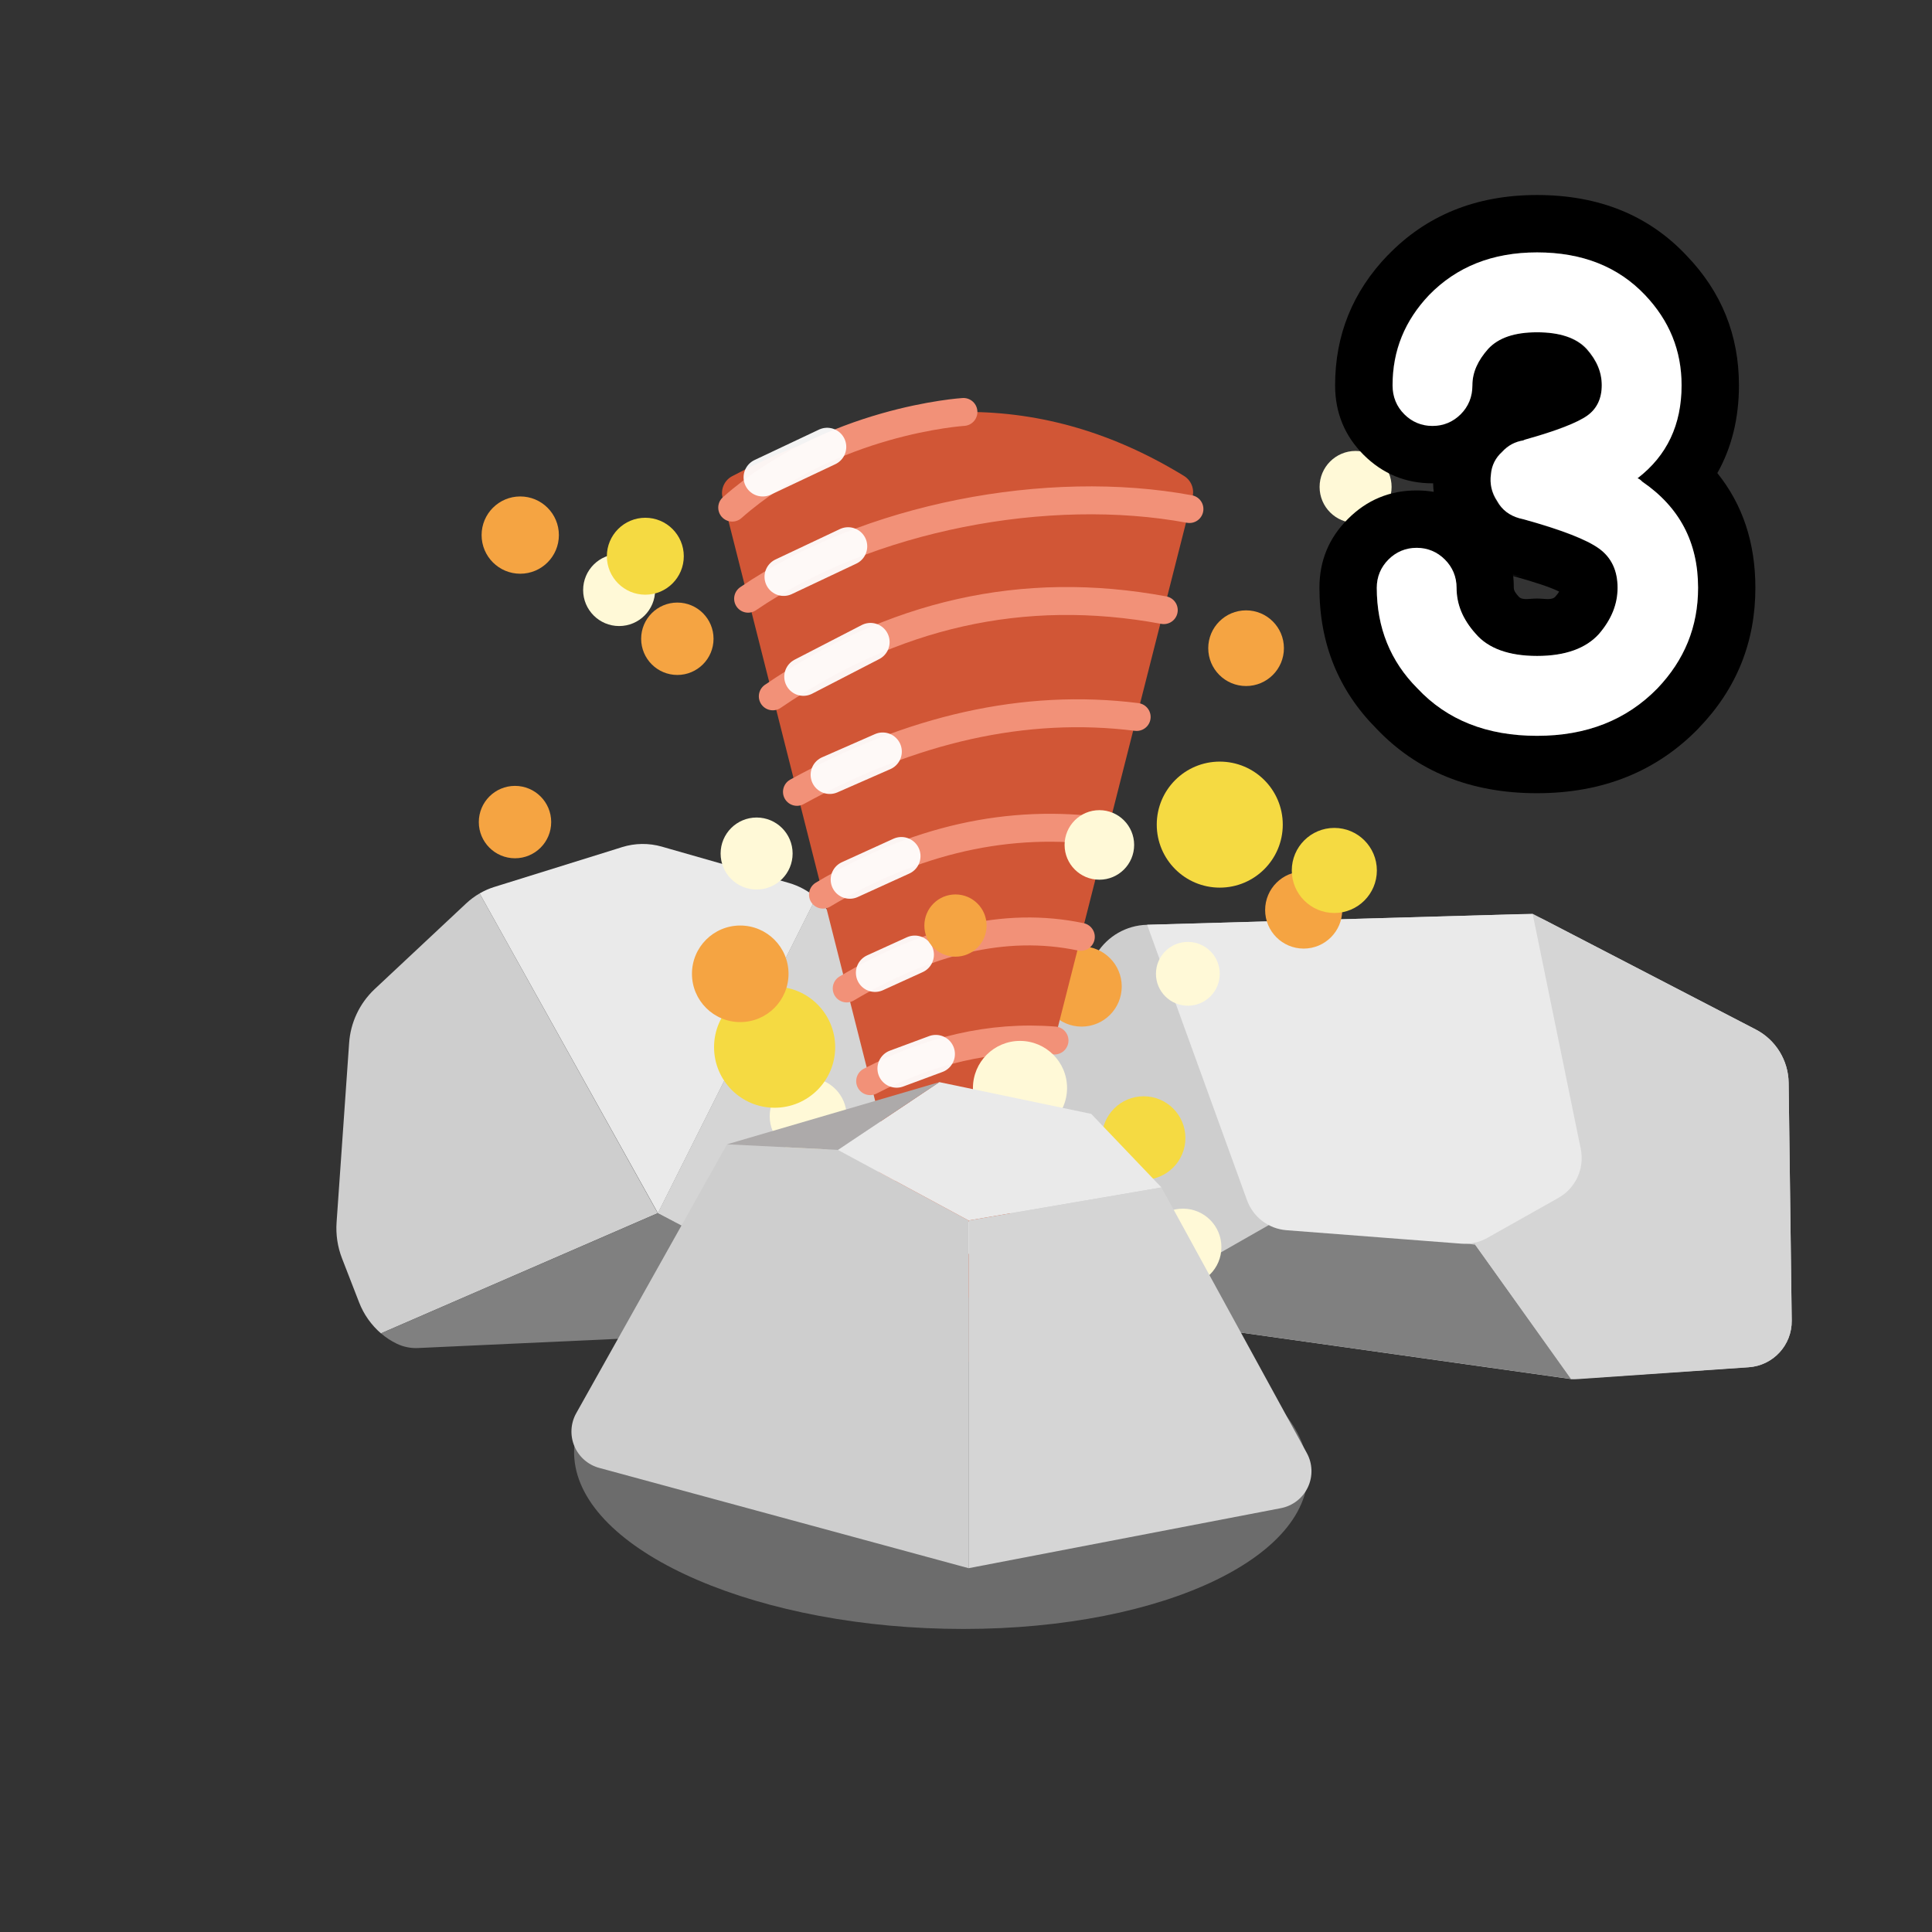<?xml version="1.0" encoding="UTF-8" standalone="no"?>
<!DOCTYPE svg PUBLIC "-//W3C//DTD SVG 1.1//EN" "http://www.w3.org/Graphics/SVG/1.1/DTD/svg11.dtd">
<svg width="100%" height="100%" viewBox="0 0 101 101" version="1.1" xmlns="http://www.w3.org/2000/svg" xmlns:xlink="http://www.w3.org/1999/xlink" xml:space="preserve" xmlns:serif="http://www.serif.com/" style="fill-rule:evenodd;clip-rule:evenodd;stroke-linecap:round;stroke-linejoin:round;stroke-miterlimit:1.5;">
    <rect x="0" y="0" width="101" height="101" fill="#333333" stroke="none"/>
    <rect id="miner_3" x="0.885" y="0.785" width="100" height="100" style="fill:none;"/>
    <g id="Layer10">
        <g id="Stone">
            <g id="Rock_Base">
                <path d="M34.388,63.422L25.073,46.706C24.818,46.854 24.581,47.03 24.367,47.231L19.569,51.724C18.792,52.462 18.321,53.467 18.251,54.537L18.194,55.347L17.596,63.898C17.55,64.54 17.647,65.185 17.88,65.785L18.772,68.083C19.014,68.71 19.407,69.267 19.916,69.706L34.388,63.422Z" style="fill:rgb(206,206,206);fill-rule:nonzero;"/>
                <path d="M43.613,68.921C43.877,68.679 44.082,68.464 44.082,68.464L34.388,63.422L19.916,69.703C20.17,69.923 20.453,70.107 20.756,70.252C21.103,70.416 21.486,70.492 21.869,70.471L42.159,69.538C42.701,69.508 43.216,69.29 43.613,68.921Z" style="fill:rgb(128,128,128);fill-rule:nonzero;"/>
                <path d="M47.128,55.41L45.088,51.203L43.648,48.231C43.408,47.734 43.07,47.292 42.654,46.93L34.388,63.422L44.062,68.494C44.395,68.074 44.646,67.594 44.801,67.081L46.048,62.956L47.378,58.576C47.694,57.527 47.605,56.397 47.128,55.41Z" style="fill:rgb(213,213,213);fill-rule:nonzero;"/>
                <path d="M25.073,46.706L34.395,63.422L42.661,46.93C42.25,46.573 41.766,46.31 41.243,46.159L34.944,44.359L34.6,44.26C33.919,44.066 33.197,44.074 32.521,44.285L32.163,44.398L25.839,46.368C25.572,46.451 25.315,46.565 25.073,46.706Z" style="fill:rgb(234,234,234);fill-rule:nonzero;"/>
            </g>
        </g>
        <g id="Layer8">
            <path d="M49.378,67.484C48.75,67.396 48.209,66.995 47.942,66.42C47.674,65.844 47.717,65.172 48.054,64.635C50.533,60.685 55.342,53.022 57.342,49.837C57.907,48.936 58.886,48.376 59.95,48.346C64.421,48.219 76.361,47.878 79.407,47.792C79.876,47.778 80.341,47.885 80.757,48.101C82.731,49.124 88.8,52.271 91.787,53.819C92.83,54.36 93.491,55.432 93.506,56.607C93.546,59.686 93.625,65.735 93.667,69.037C93.684,70.319 92.697,71.39 91.419,71.478C88.496,71.681 83.663,72.015 82.51,72.095C82.342,72.107 82.173,72.101 82.007,72.077C79.409,71.712 57.351,68.606 49.378,67.484Z" style="fill:rgb(206,206,206);"/>
            <path d="M77.12,65.071L66.919,63.707L58.138,68.717L82.16,72.094L77.12,65.071Z" style="fill:rgb(128,128,128);"/>
            <path d="M80.122,47.771L77.12,65.071L82.129,72.095C82.129,72.095 88.043,71.699 91.414,71.473C92.694,71.388 93.684,70.315 93.667,69.032C93.624,65.729 93.546,59.684 93.506,56.607C93.491,55.432 92.83,54.36 91.787,53.819C88.19,51.955 80.122,47.771 80.122,47.771Z" style="fill:rgb(213,213,213);"/>
            <path d="M59.969,48.345C59.969,48.345 63.772,58.833 65.191,62.745C65.511,63.627 66.317,64.24 67.253,64.312C69.744,64.504 74.571,64.875 76.397,65.016C76.868,65.052 77.34,64.948 77.751,64.716C78.634,64.219 80.262,63.302 81.47,62.622C82.374,62.114 82.846,61.079 82.638,60.063C81.874,56.331 80.122,47.771 80.122,47.771L59.969,48.345Z" style="fill:rgb(234,234,234);"/>
        </g>
        <circle cx="59.788" cy="59.493" r="2.182" style="fill:rgb(245,218,66);"/>
        <circle cx="62.098" cy="50.908" r="1.668" style="fill:rgb(255,249,215);"/>
        <circle cx="39.554" cy="44.62" r="1.882" style="fill:rgb(255,249,215);"/>
        <circle cx="61.841" cy="65.196" r="2.011" style="fill:rgb(255,249,215);"/>
        <circle cx="42.249" cy="58.352" r="2.011" style="fill:rgb(255,249,215);"/>
        <circle cx="70.867" cy="25.456" r="1.882" style="fill:rgb(255,249,215);"/>
        <circle cx="32.367" cy="30.846" r="1.882" style="fill:rgb(255,249,215);"/>
        <circle cx="56.545" cy="51.572" r="2.096" style="fill:rgb(245,164,66);"/>
        <circle cx="68.153" cy="47.575" r="2.015" style="fill:rgb(245,164,66);"/>
        <circle cx="65.142" cy="33.886" r="1.978" style="fill:rgb(245,164,66);"/>
        <circle cx="35.41" cy="33.393" r="1.892" style="fill:rgb(245,164,66);"/>
        <circle cx="27.197" cy="27.973" r="2.02" style="fill:rgb(245,164,66);"/>
        <circle cx="26.923" cy="42.976" r="1.892" style="fill:rgb(245,164,66);"/>
        <g id="Layer5">
            <path d="M49.065,70.651C49.177,71.094 49.575,71.404 50.032,71.404C50.489,71.404 50.887,71.095 51,70.652C53.684,60.079 61.101,30.865 62.342,25.978C62.449,25.555 62.271,25.112 61.9,24.883C54.603,20.407 46.727,20.426 38.274,24.895C37.869,25.109 37.663,25.574 37.775,26.018C39.048,31.058 46.399,60.113 49.065,70.651Z" style="fill:rgb(209,86,54);"/>
            <path d="M47.792,65.619C49.329,64.73 50.915,64.403 52.544,64.571" style="fill:none;stroke:rgb(242,145,120);stroke-width:1.46px;"/>
            <path d="M46.631,61.032C48.9,59.72 51.301,59.165 53.846,59.441" style="fill:none;stroke:rgb(242,145,120);stroke-width:1.46px;"/>
            <path d="M45.49,56.52C48.573,54.923 51.772,54.126 55.127,54.395" style="fill:none;stroke:rgb(242,145,120);stroke-width:1.46px;"/>
            <path d="M44.264,51.674C48.411,49.216 52.499,48.133 56.503,48.976" style="fill:none;stroke:rgb(242,145,120);stroke-width:1.46px;"/>
            <path d="M43.023,46.77C47.782,43.928 52.729,42.745 57.896,43.491" style="fill:none;stroke:rgb(242,145,120);stroke-width:1.46px;"/>
            <path d="M41.663,41.396C47.653,38.105 53.574,36.748 59.422,37.481" style="fill:none;stroke:rgb(242,145,120);stroke-width:1.46px;"/>
            <path d="M40.4,36.403C46.65,32.135 53.441,30.522 60.839,31.896" style="fill:none;stroke:rgb(242,145,120);stroke-width:1.46px;"/>
            <path d="M39.109,31.299C45.359,27.031 54.783,25.236 62.181,26.611" style="fill:none;stroke:rgb(242,145,120);stroke-width:1.46px;"/>
            <path d="M38.278,26.537C43.454,21.965 50.366,21.536 50.366,21.536" style="fill:none;stroke:rgb(242,145,120);stroke-width:1.46px;"/>
            <path d="M44.337,28.562L40.967,30.153" style="fill:none;stroke:white;stroke-opacity:0.94;stroke-width:2px;"/>
            <path d="M43.241,23.363L39.872,24.954" style="fill:none;stroke:white;stroke-opacity:0.94;stroke-width:2px;"/>
            <path d="M45.507,33.565L41.999,35.376" style="fill:none;stroke:white;stroke-opacity:0.94;stroke-width:2px;"/>
            <path d="M46.145,39.292L43.378,40.506" style="fill:none;stroke:white;stroke-opacity:0.94;stroke-width:2px;"/>
            <path d="M47.122,44.757L44.426,45.984" style="fill:none;stroke:white;stroke-opacity:0.94;stroke-width:2px;"/>
            <path d="M47.823,49.909L45.744,50.855" style="fill:none;stroke:white;stroke-opacity:0.94;stroke-width:2px;"/>
            <path d="M48.921,55.102L46.871,55.862" style="fill:none;stroke:white;stroke-opacity:0.94;stroke-width:2px;"/>
            <path d="M49.67,59.755L47.856,60.404" style="fill:none;stroke:white;stroke-opacity:0.94;stroke-width:2px;"/>
            <path d="M50.098,64.706L49.095,65.003" style="fill:none;stroke:white;stroke-opacity:0.94;stroke-width:2px;"/>
        </g>
        <circle cx="53.323" cy="56.876" r="2.46" style="fill:rgb(255,249,215);"/>
        <circle cx="57.472" cy="44.171" r="1.818" style="fill:rgb(255,249,215);"/>
        <g id="Layer9">
            <path d="M48.023,67.748C58.588,67.748 67.69,71.649 68.336,76.453C68.981,81.258 60.928,85.158 50.362,85.158C39.796,85.158 30.694,81.258 30.048,76.453C29.403,71.649 37.457,67.748 48.023,67.748Z" style="fill:rgb(128,128,128);fill-opacity:0.74;"/>
            <path d="M38.006,59.822L43.805,60.114L50.636,63.803L50.636,81.981C50.636,81.981 37.003,78.279 31.326,76.738C30.741,76.579 30.261,76.159 30.027,75.6C29.792,75.041 29.828,74.405 30.125,73.876C32.615,69.435 38.006,59.822 38.006,59.822Z" style="fill:rgb(206,206,206);"/>
            <path d="M43.805,60.114L49.106,56.571L57.045,58.23L60.72,62.078L50.636,63.803L43.805,60.114Z" style="fill:rgb(234,234,234);"/>
            <path d="M43.805,60.114L49.106,56.571L38.006,59.822L43.805,60.114Z" style="fill:rgb(173,170,170);"/>
            <path d="M50.636,63.803L60.72,62.078C60.72,62.078 65.852,71.455 68.319,75.964C68.621,76.516 68.641,77.179 68.373,77.748C68.106,78.316 67.582,78.723 66.965,78.842C61.745,79.845 50.636,81.981 50.636,81.981L50.636,63.803Z" style="fill:rgb(213,213,213);"/>
        </g>
        <circle cx="40.495" cy="54.744" r="3.166" style="fill:rgb(245,218,66);"/>
        <circle cx="38.698" cy="50.908" r="2.524" style="fill:rgb(245,164,66);"/>
        <circle cx="49.95" cy="48.386" r="1.627" style="fill:rgb(245,164,66);"/>
        <circle cx="63.766" cy="43.109" r="3.294" style="fill:rgb(245,218,66);"/>
        <circle cx="75.744" cy="34.382" r="2.224" style="fill:rgb(245,218,66);"/>
        <circle cx="33.736" cy="29.078" r="2.011" style="fill:rgb(245,218,66);"/>
        <circle cx="69.755" cy="45.505" r="2.224" style="fill:rgb(245,218,66);"/>
    </g>
    <g transform="matrix(0.31,0,0,0.817,-398.074,-582.113)">
        <g transform="matrix(3.223,0,0,1.224,-3324.92,-162.235)">
            <path d="M1505.03,739.919L1505.04,740.171L1505.06,740.366C1504.77,740.316 1504.47,740.292 1504.16,740.292C1502.76,740.292 1501.56,740.789 1500.57,741.783C1499.57,742.777 1499.08,743.977 1499.08,745.38C1499.08,748.301 1500.08,750.746 1502.05,752.731C1504.15,754.945 1506.94,756.12 1510.46,756.12C1513.95,756.12 1516.75,754.953 1518.92,752.726C1518.92,752.725 1518.92,752.723 1518.92,752.722C1520.9,750.677 1521.89,748.23 1521.89,745.38C1521.89,743.021 1521.22,741.024 1519.9,739.385C1520.64,738.069 1521.03,736.542 1521.03,734.796C1521.03,732.174 1520.12,729.913 1518.29,728.014C1516.35,725.952 1513.77,724.848 1510.46,724.848C1507.24,724.848 1504.65,725.933 1502.66,727.994C1502.65,727.996 1502.65,727.997 1502.65,727.999C1500.82,729.901 1499.9,732.167 1499.9,734.796C1499.9,736.241 1500.41,737.447 1501.39,738.43C1501.39,738.43 1501.39,738.43 1501.39,738.43C1502.39,739.424 1503.59,739.92 1504.99,739.92L1505.03,739.919ZM1510.46,753.12C1513.06,753.12 1515.16,752.292 1516.77,750.636C1518.18,749.172 1518.89,747.42 1518.89,745.38C1518.89,743.004 1517.92,741.156 1515.97,739.836C1515.9,739.764 1515.82,739.704 1515.72,739.656C1517.26,738.48 1518.03,736.86 1518.03,734.796C1518.03,732.972 1517.39,731.4 1516.12,730.08C1514.73,728.592 1512.84,727.848 1510.46,727.848C1508.14,727.848 1506.25,728.592 1504.81,730.08C1503.54,731.4 1502.9,732.972 1502.9,734.796C1502.9,735.396 1503.11,735.9 1503.52,736.308C1503.92,736.716 1504.42,736.92 1504.99,736.92C1505.57,736.92 1506.06,736.716 1506.47,736.308C1506.88,735.9 1507.08,735.396 1507.08,734.796C1507.08,734.124 1507.35,733.494 1507.89,732.906C1508.43,732.318 1509.29,732.024 1510.46,732.024C1511.64,732.024 1512.5,732.318 1513.04,732.906C1513.58,733.494 1513.85,734.124 1513.85,734.796C1513.85,735.492 1513.6,736.02 1513.09,736.38C1512.59,736.74 1511.5,737.16 1509.82,737.64L1509.75,737.676C1509.31,737.748 1508.93,737.946 1508.61,738.27C1508.29,738.594 1508.1,738.984 1508.05,739.44C1507.98,739.944 1508.08,740.418 1508.36,740.862C1508.63,741.306 1509.03,741.6 1509.53,741.744L1509.82,741.816C1511.76,742.368 1513.06,742.872 1513.7,743.328C1514.35,743.784 1514.68,744.468 1514.68,745.38C1514.68,746.244 1514.35,747.054 1513.69,747.81C1513.03,748.566 1511.95,748.944 1510.46,748.944C1508.98,748.944 1507.9,748.566 1507.24,747.81C1506.58,747.054 1506.25,746.244 1506.25,745.38C1506.25,744.804 1506.05,744.312 1505.64,743.904C1505.23,743.496 1504.74,743.292 1504.16,743.292C1503.59,743.292 1503.1,743.496 1502.69,743.904C1502.28,744.312 1502.08,744.804 1502.08,745.38C1502.08,747.468 1502.79,749.22 1504.2,750.636C1505.76,752.292 1507.85,753.12 1510.46,753.12ZM1509.22,744.766C1509.24,744.966 1509.25,745.171 1509.25,745.38C1509.25,745.552 1509.37,745.687 1509.5,745.837C1509.69,746.052 1510.04,745.944 1510.46,745.944C1510.89,745.944 1511.24,746.052 1511.43,745.837C1511.5,745.749 1511.58,745.666 1511.62,745.578C1511.1,745.323 1510.29,745.072 1509.22,744.766ZM1509.21,744.721L1509.21,744.732L1509.82,744.816L1509.21,744.721ZM1509.21,744.7L1509.21,744.706L1509.53,744.744L1509.21,744.7Z"/>
        </g>
        <g transform="matrix(3.223,0,0,1.224,-3324.92,-162.235)">
            <g transform="matrix(36,0,0,36,1501.36,753.12)">
                <path d="M0.253,-0C0.325,-0 0.383,-0.023 0.428,-0.069C0.467,-0.11 0.487,-0.158 0.487,-0.215C0.487,-0.281 0.46,-0.332 0.406,-0.369C0.404,-0.371 0.402,-0.373 0.399,-0.374C0.442,-0.407 0.463,-0.452 0.463,-0.509C0.463,-0.56 0.445,-0.603 0.41,-0.64C0.371,-0.681 0.319,-0.702 0.253,-0.702C0.188,-0.702 0.136,-0.681 0.096,-0.64C0.061,-0.603 0.043,-0.56 0.043,-0.509C0.043,-0.492 0.049,-0.478 0.06,-0.467C0.071,-0.456 0.085,-0.45 0.101,-0.45C0.117,-0.45 0.131,-0.456 0.142,-0.467C0.153,-0.478 0.159,-0.492 0.159,-0.509C0.159,-0.528 0.167,-0.545 0.182,-0.562C0.197,-0.578 0.22,-0.586 0.253,-0.586C0.286,-0.586 0.31,-0.578 0.325,-0.562C0.34,-0.545 0.347,-0.528 0.347,-0.509C0.347,-0.49 0.34,-0.475 0.326,-0.465C0.312,-0.455 0.282,-0.443 0.235,-0.43L0.233,-0.429C0.221,-0.427 0.211,-0.422 0.202,-0.412C0.193,-0.404 0.187,-0.393 0.186,-0.38C0.184,-0.366 0.187,-0.353 0.195,-0.341C0.202,-0.328 0.213,-0.32 0.227,-0.316L0.235,-0.314C0.289,-0.299 0.325,-0.285 0.343,-0.272C0.361,-0.259 0.37,-0.24 0.37,-0.215C0.37,-0.191 0.361,-0.169 0.343,-0.148C0.324,-0.127 0.294,-0.116 0.253,-0.116C0.212,-0.116 0.182,-0.127 0.164,-0.148C0.145,-0.169 0.136,-0.191 0.136,-0.215C0.136,-0.231 0.13,-0.245 0.119,-0.256C0.108,-0.267 0.094,-0.273 0.078,-0.273C0.062,-0.273 0.048,-0.267 0.037,-0.256C0.026,-0.245 0.02,-0.231 0.02,-0.215C0.02,-0.157 0.04,-0.108 0.079,-0.069C0.122,-0.023 0.18,-0 0.253,-0Z" style="fill:white;fill-rule:nonzero;"/>
            </g>
        </g>
    </g>
</svg>
